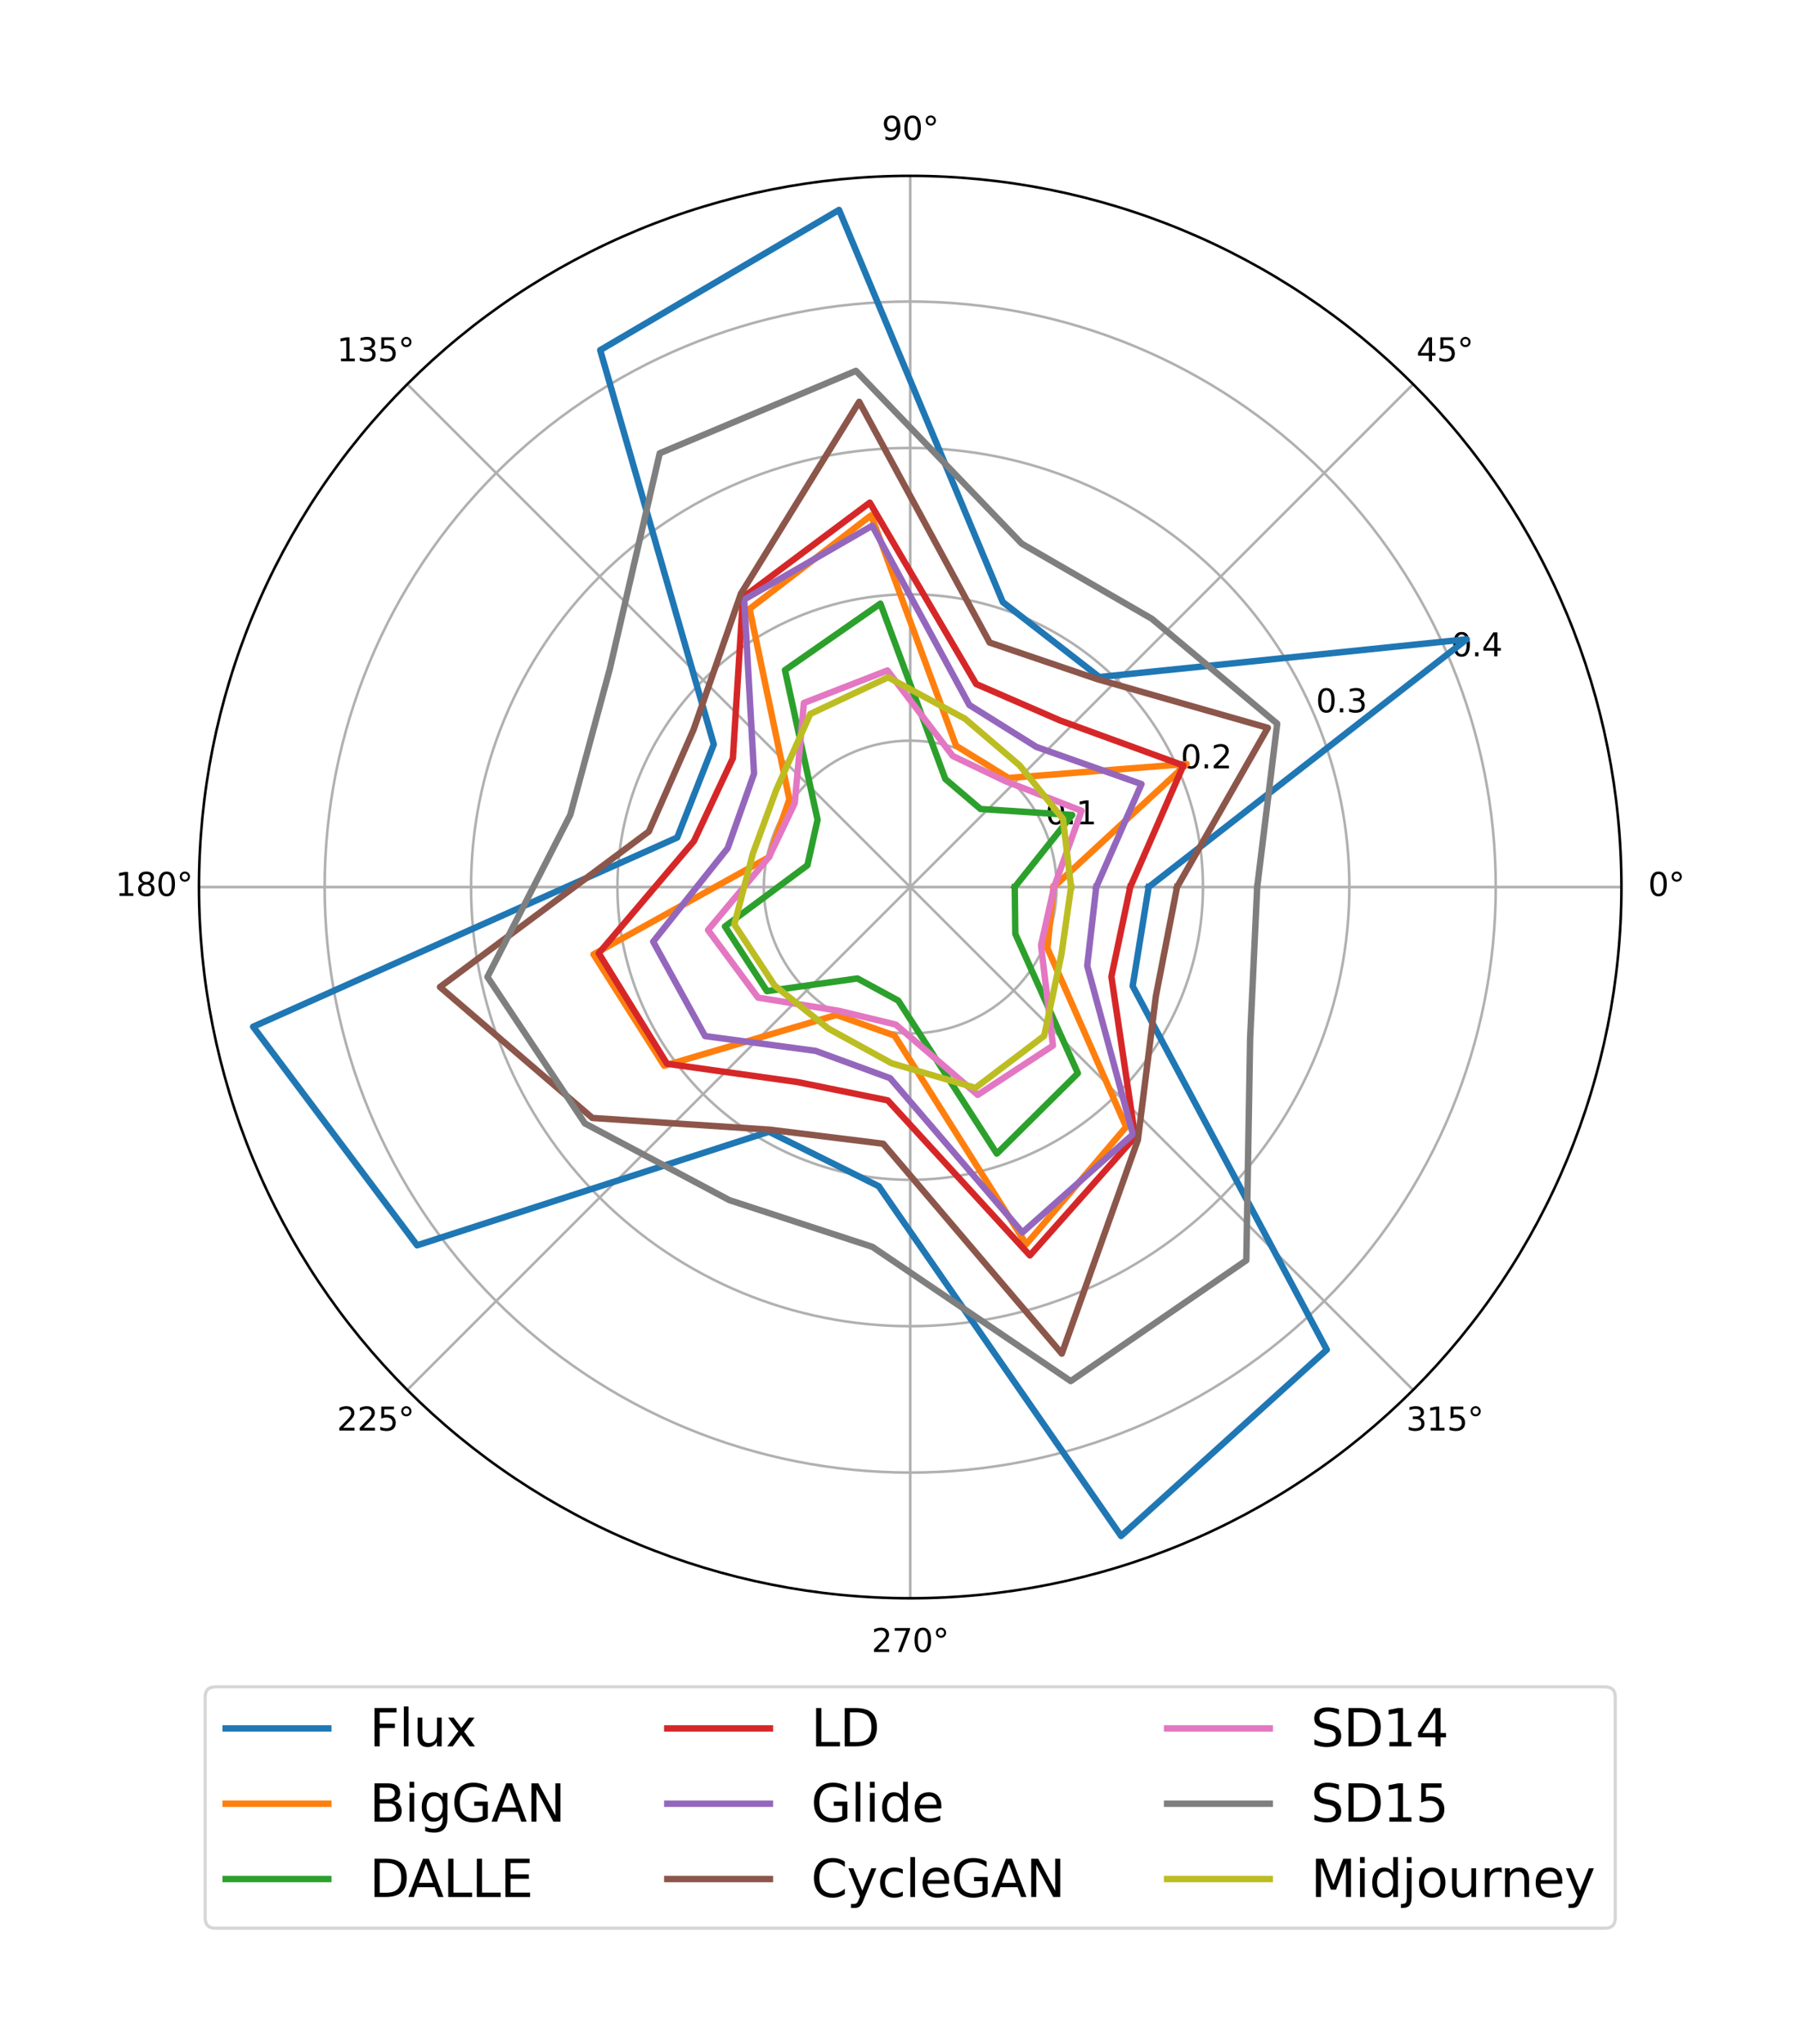 <?xml version="1.0" encoding="utf-8" standalone="no"?>
<!DOCTYPE svg PUBLIC "-//W3C//DTD SVG 1.1//EN"
  "http://www.w3.org/Graphics/SVG/1.1/DTD/svg11.dtd">
<svg xmlns:xlink="http://www.w3.org/1999/xlink" width="561.245pt" height="637.239pt" viewBox="0 0 561.245 637.239" xmlns="http://www.w3.org/2000/svg" version="1.1">
 <defs>
  <style type="text/css">*{stroke-linejoin: round; stroke-linecap: butt}</style>
 </defs>
 <g id="figure_1">
  <g id="patch_1">
   <path d="M 0 637.239 
L 561.245 637.239 
L 561.245 0 
L 0 0 
z
" style="fill: #ffffff"/>
  </g>
  <g id="axes_1">
   <g id="patch_2">
    <path d="M 505.564 276.599 
C 505.564 247.478 499.827 218.64 488.683 191.735 
C 477.539 164.831 461.204 140.383 440.612 119.791 
C 420.02 99.199 395.572 82.864 368.668 71.72 
C 341.763 60.575 312.925 54.839 283.804 54.839 
C 254.682 54.839 225.844 60.575 198.94 71.72 
C 172.035 82.864 147.588 99.199 126.996 119.791 
C 106.404 140.383 90.068 164.831 78.924 191.735 
C 67.78 218.64 62.044 247.478 62.044 276.599 
C 62.044 305.72 67.78 334.558 78.924 361.463 
C 90.068 388.367 106.404 412.815 126.996 433.407 
C 147.588 453.999 172.035 470.334 198.94 481.479 
C 225.844 492.623 254.682 498.359 283.804 498.359 
C 312.925 498.359 341.763 492.623 368.668 481.479 
C 395.572 470.334 420.02 453.999 440.612 433.407 
C 461.204 412.815 477.539 388.367 488.683 361.463 
C 499.827 334.558 505.564 305.72 505.564 276.599 
M 283.804 276.599 
C 283.804 276.599 283.804 276.599 283.804 276.599 
C 283.804 276.599 283.804 276.599 283.804 276.599 
C 283.804 276.599 283.804 276.599 283.804 276.599 
C 283.804 276.599 283.804 276.599 283.804 276.599 
C 283.804 276.599 283.804 276.599 283.804 276.599 
C 283.804 276.599 283.804 276.599 283.804 276.599 
C 283.804 276.599 283.804 276.599 283.804 276.599 
C 283.804 276.599 283.804 276.599 283.804 276.599 
C 283.804 276.599 283.804 276.599 283.804 276.599 
C 283.804 276.599 283.804 276.599 283.804 276.599 
C 283.804 276.599 283.804 276.599 283.804 276.599 
C 283.804 276.599 283.804 276.599 283.804 276.599 
C 283.804 276.599 283.804 276.599 283.804 276.599 
C 283.804 276.599 283.804 276.599 283.804 276.599 
C 283.804 276.599 283.804 276.599 283.804 276.599 
C 283.804 276.599 283.804 276.599 283.804 276.599 
z
" style="fill: #ffffff"/>
   </g>
   <g id="matplotlib.axis_1">
    <g id="xtick_1">
     <g id="line2d_1">
      <path d="M 283.804 276.599 
L 505.564 276.599 
" clip-path="url(#p20d822b605)" style="fill: none; stroke: #b0b0b0; stroke-width: 0.8; stroke-linecap: square"/>
     </g>
     <g id="text_1">
      <!-- 0° -->
      <g transform="translate(513.883 279.358) scale(0.1 -0.1)">
       <defs>
        <path id="DejaVuSans-30" d="M 2034 4250 
Q 1547 4250 1301 3770 
Q 1056 3291 1056 2328 
Q 1056 1369 1301 889 
Q 1547 409 2034 409 
Q 2525 409 2770 889 
Q 3016 1369 3016 2328 
Q 3016 3291 2770 3770 
Q 2525 4250 2034 4250 
z
M 2034 4750 
Q 2819 4750 3233 4129 
Q 3647 3509 3647 2328 
Q 3647 1150 3233 529 
Q 2819 -91 2034 -91 
Q 1250 -91 836 529 
Q 422 1150 422 2328 
Q 422 3509 836 4129 
Q 1250 4750 2034 4750 
z
" transform="scale(0.016)"/>
        <path id="DejaVuSans-b0" d="M 1600 4347 
Q 1350 4347 1178 4173 
Q 1006 4000 1006 3750 
Q 1006 3503 1178 3333 
Q 1350 3163 1600 3163 
Q 1850 3163 2022 3333 
Q 2194 3503 2194 3750 
Q 2194 3997 2020 4172 
Q 1847 4347 1600 4347 
z
M 1600 4750 
Q 1800 4750 1984 4673 
Q 2169 4597 2303 4453 
Q 2447 4313 2519 4134 
Q 2591 3956 2591 3750 
Q 2591 3338 2302 3052 
Q 2013 2766 1594 2766 
Q 1172 2766 890 3047 
Q 609 3328 609 3750 
Q 609 4169 896 4459 
Q 1184 4750 1600 4750 
z
" transform="scale(0.016)"/>
       </defs>
       <use xlink:href="#DejaVuSans-30"/>
       <use xlink:href="#DejaVuSans-b0" x="63.623"/>
      </g>
     </g>
    </g>
    <g id="xtick_2">
     <g id="line2d_2">
      <path d="M 283.804 276.599 
L 440.612 119.791 
" clip-path="url(#p20d822b605)" style="fill: none; stroke: #b0b0b0; stroke-width: 0.8; stroke-linecap: square"/>
     </g>
     <g id="text_2">
      <!-- 45° -->
      <g transform="translate(441.649 112.651) scale(0.1 -0.1)">
       <defs>
        <path id="DejaVuSans-34" d="M 2419 4116 
L 825 1625 
L 2419 1625 
L 2419 4116 
z
M 2253 4666 
L 3047 4666 
L 3047 1625 
L 3713 1625 
L 3713 1100 
L 3047 1100 
L 3047 0 
L 2419 0 
L 2419 1100 
L 313 1100 
L 313 1709 
L 2253 4666 
z
" transform="scale(0.016)"/>
        <path id="DejaVuSans-35" d="M 691 4666 
L 3169 4666 
L 3169 4134 
L 1269 4134 
L 1269 2991 
Q 1406 3038 1543 3061 
Q 1681 3084 1819 3084 
Q 2600 3084 3056 2656 
Q 3513 2228 3513 1497 
Q 3513 744 3044 326 
Q 2575 -91 1722 -91 
Q 1428 -91 1123 -41 
Q 819 9 494 109 
L 494 744 
Q 775 591 1075 516 
Q 1375 441 1709 441 
Q 2250 441 2565 725 
Q 2881 1009 2881 1497 
Q 2881 1984 2565 2268 
Q 2250 2553 1709 2553 
Q 1456 2553 1204 2497 
Q 953 2441 691 2322 
L 691 4666 
z
" transform="scale(0.016)"/>
       </defs>
       <use xlink:href="#DejaVuSans-34"/>
       <use xlink:href="#DejaVuSans-35" x="63.623"/>
       <use xlink:href="#DejaVuSans-b0" x="127.246"/>
      </g>
     </g>
    </g>
    <g id="xtick_3">
     <g id="line2d_3">
      <path d="M 283.804 276.599 
L 283.804 54.839 
" clip-path="url(#p20d822b605)" style="fill: none; stroke: #b0b0b0; stroke-width: 0.8; stroke-linecap: square"/>
     </g>
     <g id="text_3">
      <!-- 90° -->
      <g transform="translate(274.941 43.598) scale(0.1 -0.1)">
       <defs>
        <path id="DejaVuSans-39" d="M 703 97 
L 703 672 
Q 941 559 1184 500 
Q 1428 441 1663 441 
Q 2288 441 2617 861 
Q 2947 1281 2994 2138 
Q 2813 1869 2534 1725 
Q 2256 1581 1919 1581 
Q 1219 1581 811 2004 
Q 403 2428 403 3163 
Q 403 3881 828 4315 
Q 1253 4750 1959 4750 
Q 2769 4750 3195 4129 
Q 3622 3509 3622 2328 
Q 3622 1225 3098 567 
Q 2575 -91 1691 -91 
Q 1453 -91 1209 -44 
Q 966 3 703 97 
z
M 1959 2075 
Q 2384 2075 2632 2365 
Q 2881 2656 2881 3163 
Q 2881 3666 2632 3958 
Q 2384 4250 1959 4250 
Q 1534 4250 1286 3958 
Q 1038 3666 1038 3163 
Q 1038 2656 1286 2365 
Q 1534 2075 1959 2075 
z
" transform="scale(0.016)"/>
       </defs>
       <use xlink:href="#DejaVuSans-39"/>
       <use xlink:href="#DejaVuSans-30" x="63.623"/>
       <use xlink:href="#DejaVuSans-b0" x="127.246"/>
      </g>
     </g>
    </g>
    <g id="xtick_4">
     <g id="line2d_4">
      <path d="M 283.804 276.599 
L 126.996 119.791 
" clip-path="url(#p20d822b605)" style="fill: none; stroke: #b0b0b0; stroke-width: 0.8; stroke-linecap: square"/>
     </g>
     <g id="text_4">
      <!-- 135° -->
      <g transform="translate(105.053 112.651) scale(0.1 -0.1)">
       <defs>
        <path id="DejaVuSans-31" d="M 794 531 
L 1825 531 
L 1825 4091 
L 703 3866 
L 703 4441 
L 1819 4666 
L 2450 4666 
L 2450 531 
L 3481 531 
L 3481 0 
L 794 0 
L 794 531 
z
" transform="scale(0.016)"/>
        <path id="DejaVuSans-33" d="M 2597 2516 
Q 3050 2419 3304 2112 
Q 3559 1806 3559 1356 
Q 3559 666 3084 287 
Q 2609 -91 1734 -91 
Q 1441 -91 1130 -33 
Q 819 25 488 141 
L 488 750 
Q 750 597 1062 519 
Q 1375 441 1716 441 
Q 2309 441 2620 675 
Q 2931 909 2931 1356 
Q 2931 1769 2642 2001 
Q 2353 2234 1838 2234 
L 1294 2234 
L 1294 2753 
L 1863 2753 
Q 2328 2753 2575 2939 
Q 2822 3125 2822 3475 
Q 2822 3834 2567 4026 
Q 2313 4219 1838 4219 
Q 1578 4219 1281 4162 
Q 984 4106 628 3988 
L 628 4550 
Q 988 4650 1302 4700 
Q 1616 4750 1894 4750 
Q 2613 4750 3031 4423 
Q 3450 4097 3450 3541 
Q 3450 3153 3228 2886 
Q 3006 2619 2597 2516 
z
" transform="scale(0.016)"/>
       </defs>
       <use xlink:href="#DejaVuSans-31"/>
       <use xlink:href="#DejaVuSans-33" x="63.623"/>
       <use xlink:href="#DejaVuSans-35" x="127.246"/>
       <use xlink:href="#DejaVuSans-b0" x="190.869"/>
      </g>
     </g>
    </g>
    <g id="xtick_5">
     <g id="line2d_5">
      <path d="M 283.804 276.599 
L 62.044 276.599 
" clip-path="url(#p20d822b605)" style="fill: none; stroke: #b0b0b0; stroke-width: 0.8; stroke-linecap: square"/>
     </g>
     <g id="text_5">
      <!-- 180° -->
      <g transform="translate(36 279.358) scale(0.1 -0.1)">
       <defs>
        <path id="DejaVuSans-38" d="M 2034 2216 
Q 1584 2216 1326 1975 
Q 1069 1734 1069 1313 
Q 1069 891 1326 650 
Q 1584 409 2034 409 
Q 2484 409 2743 651 
Q 3003 894 3003 1313 
Q 3003 1734 2745 1975 
Q 2488 2216 2034 2216 
z
M 1403 2484 
Q 997 2584 770 2862 
Q 544 3141 544 3541 
Q 544 4100 942 4425 
Q 1341 4750 2034 4750 
Q 2731 4750 3128 4425 
Q 3525 4100 3525 3541 
Q 3525 3141 3298 2862 
Q 3072 2584 2669 2484 
Q 3125 2378 3379 2068 
Q 3634 1759 3634 1313 
Q 3634 634 3220 271 
Q 2806 -91 2034 -91 
Q 1263 -91 848 271 
Q 434 634 434 1313 
Q 434 1759 690 2068 
Q 947 2378 1403 2484 
z
M 1172 3481 
Q 1172 3119 1398 2916 
Q 1625 2713 2034 2713 
Q 2441 2713 2670 2916 
Q 2900 3119 2900 3481 
Q 2900 3844 2670 4047 
Q 2441 4250 2034 4250 
Q 1625 4250 1398 4047 
Q 1172 3844 1172 3481 
z
" transform="scale(0.016)"/>
       </defs>
       <use xlink:href="#DejaVuSans-31"/>
       <use xlink:href="#DejaVuSans-38" x="63.623"/>
       <use xlink:href="#DejaVuSans-30" x="127.246"/>
       <use xlink:href="#DejaVuSans-b0" x="190.869"/>
      </g>
     </g>
    </g>
    <g id="xtick_6">
     <g id="line2d_6">
      <path d="M 283.804 276.599 
L 126.996 433.407 
" clip-path="url(#p20d822b605)" style="fill: none; stroke: #b0b0b0; stroke-width: 0.8; stroke-linecap: square"/>
     </g>
     <g id="text_6">
      <!-- 225° -->
      <g transform="translate(105.053 446.066) scale(0.1 -0.1)">
       <defs>
        <path id="DejaVuSans-32" d="M 1228 531 
L 3431 531 
L 3431 0 
L 469 0 
L 469 531 
Q 828 903 1448 1529 
Q 2069 2156 2228 2338 
Q 2531 2678 2651 2914 
Q 2772 3150 2772 3378 
Q 2772 3750 2511 3984 
Q 2250 4219 1831 4219 
Q 1534 4219 1204 4116 
Q 875 4013 500 3803 
L 500 4441 
Q 881 4594 1212 4672 
Q 1544 4750 1819 4750 
Q 2544 4750 2975 4387 
Q 3406 4025 3406 3419 
Q 3406 3131 3298 2873 
Q 3191 2616 2906 2266 
Q 2828 2175 2409 1742 
Q 1991 1309 1228 531 
z
" transform="scale(0.016)"/>
       </defs>
       <use xlink:href="#DejaVuSans-32"/>
       <use xlink:href="#DejaVuSans-32" x="63.623"/>
       <use xlink:href="#DejaVuSans-35" x="127.246"/>
       <use xlink:href="#DejaVuSans-b0" x="190.869"/>
      </g>
     </g>
    </g>
    <g id="xtick_7">
     <g id="line2d_7">
      <path d="M 283.804 276.599 
L 283.804 498.359 
" clip-path="url(#p20d822b605)" style="fill: none; stroke: #b0b0b0; stroke-width: 0.8; stroke-linecap: square"/>
     </g>
     <g id="text_7">
      <!-- 270° -->
      <g transform="translate(271.76 515.118) scale(0.1 -0.1)">
       <defs>
        <path id="DejaVuSans-37" d="M 525 4666 
L 3525 4666 
L 3525 4397 
L 1831 0 
L 1172 0 
L 2766 4134 
L 525 4134 
L 525 4666 
z
" transform="scale(0.016)"/>
       </defs>
       <use xlink:href="#DejaVuSans-32"/>
       <use xlink:href="#DejaVuSans-37" x="63.623"/>
       <use xlink:href="#DejaVuSans-30" x="127.246"/>
       <use xlink:href="#DejaVuSans-b0" x="190.869"/>
      </g>
     </g>
    </g>
    <g id="xtick_8">
     <g id="line2d_8">
      <path d="M 283.804 276.599 
L 440.612 433.407 
" clip-path="url(#p20d822b605)" style="fill: none; stroke: #b0b0b0; stroke-width: 0.8; stroke-linecap: square"/>
     </g>
     <g id="text_8">
      <!-- 315° -->
      <g transform="translate(438.467 446.066) scale(0.1 -0.1)">
       <use xlink:href="#DejaVuSans-33"/>
       <use xlink:href="#DejaVuSans-31" x="63.623"/>
       <use xlink:href="#DejaVuSans-35" x="127.246"/>
       <use xlink:href="#DejaVuSans-b0" x="190.869"/>
      </g>
     </g>
    </g>
   </g>
   <g id="matplotlib.axis_2">
    <g id="ytick_1">
     <g id="line2d_9">
      <path d="M 329.447 276.599 
C 329.447 270.605 328.266 264.67 325.973 259.132 
C 323.679 253.595 320.317 248.563 316.078 244.324 
C 311.84 240.086 306.808 236.724 301.271 234.43 
C 295.733 232.137 289.798 230.956 283.804 230.956 
C 277.81 230.956 271.874 232.137 266.337 234.43 
C 260.799 236.724 255.767 240.086 251.529 244.324 
C 247.291 248.563 243.929 253.595 241.635 259.132 
C 239.341 264.67 238.161 270.605 238.161 276.599 
C 238.161 282.593 239.341 288.528 241.635 294.066 
C 243.929 299.603 247.291 304.635 251.529 308.874 
C 255.767 313.112 260.799 316.474 266.337 318.768 
C 271.874 321.062 277.81 322.242 283.804 322.242 
C 289.798 322.242 295.733 321.062 301.271 318.768 
C 306.808 316.474 311.84 313.112 316.078 308.874 
C 320.317 304.635 323.679 299.603 325.973 294.066 
C 328.266 288.528 329.447 282.593 329.447 276.599 
" clip-path="url(#p20d822b605)" style="fill: none; stroke: #b0b0b0; stroke-width: 0.8; stroke-linecap: square"/>
     </g>
     <g id="text_9">
      <!-- 0.1 -->
      <g transform="translate(325.973 257.052) scale(0.1 -0.1)">
       <defs>
        <path id="DejaVuSans-2e" d="M 684 794 
L 1344 794 
L 1344 0 
L 684 0 
L 684 794 
z
" transform="scale(0.016)"/>
       </defs>
       <use xlink:href="#DejaVuSans-30"/>
       <use xlink:href="#DejaVuSans-2e" x="63.623"/>
       <use xlink:href="#DejaVuSans-31" x="95.41"/>
      </g>
     </g>
    </g>
    <g id="ytick_2">
     <g id="line2d_10">
      <path d="M 375.09 276.599 
C 375.09 264.611 372.729 252.74 368.141 241.665 
C 363.554 230.59 356.829 220.526 348.353 212.05 
C 339.876 203.573 329.813 196.849 318.738 192.261 
C 307.662 187.674 295.791 185.313 283.804 185.313 
C 271.816 185.313 259.945 187.674 248.87 192.261 
C 237.795 196.849 227.731 203.573 219.255 212.05 
C 210.778 220.526 204.054 230.59 199.466 241.665 
C 194.879 252.74 192.517 264.611 192.517 276.599 
C 192.517 288.587 194.879 300.458 199.466 311.533 
C 204.054 322.608 210.778 332.672 219.255 341.148 
C 227.731 349.625 237.795 356.349 248.87 360.937 
C 259.945 365.524 271.816 367.885 283.804 367.885 
C 295.791 367.885 307.662 365.524 318.738 360.937 
C 329.813 356.349 339.876 349.625 348.353 341.148 
C 356.829 332.672 363.554 322.608 368.141 311.533 
C 372.729 300.458 375.09 288.587 375.09 276.599 
" clip-path="url(#p20d822b605)" style="fill: none; stroke: #b0b0b0; stroke-width: 0.8; stroke-linecap: square"/>
     </g>
     <g id="text_10">
      <!-- 0.2 -->
      <g transform="translate(368.141 239.586) scale(0.1 -0.1)">
       <use xlink:href="#DejaVuSans-30"/>
       <use xlink:href="#DejaVuSans-2e" x="63.623"/>
       <use xlink:href="#DejaVuSans-32" x="95.41"/>
      </g>
     </g>
    </g>
    <g id="ytick_3">
     <g id="line2d_11">
      <path d="M 420.733 276.599 
C 420.733 258.618 417.191 240.811 410.31 224.198 
C 403.429 207.586 393.342 192.49 380.628 179.775 
C 367.913 167.061 352.817 156.974 336.204 150.093 
C 319.592 143.212 301.785 139.67 283.804 139.67 
C 265.822 139.67 248.016 143.212 231.403 150.093 
C 214.79 156.974 199.695 167.061 186.98 179.775 
C 174.265 192.49 164.179 207.586 157.297 224.198 
C 150.416 240.811 146.874 258.618 146.874 276.599 
C 146.874 294.58 150.416 312.387 157.297 329 
C 164.179 345.612 174.265 360.708 186.98 373.423 
C 199.695 386.138 214.79 396.224 231.403 403.105 
C 248.016 409.987 265.822 413.529 283.804 413.529 
C 301.785 413.529 319.592 409.987 336.204 403.105 
C 352.817 396.224 367.913 386.138 380.628 373.423 
C 393.342 360.708 403.429 345.612 410.31 329 
C 417.191 312.387 420.733 294.58 420.733 276.599 
" clip-path="url(#p20d822b605)" style="fill: none; stroke: #b0b0b0; stroke-width: 0.8; stroke-linecap: square"/>
     </g>
     <g id="text_11">
      <!-- 0.3 -->
      <g transform="translate(410.31 222.119) scale(0.1 -0.1)">
       <use xlink:href="#DejaVuSans-30"/>
       <use xlink:href="#DejaVuSans-2e" x="63.623"/>
       <use xlink:href="#DejaVuSans-33" x="95.41"/>
      </g>
     </g>
    </g>
    <g id="ytick_4">
     <g id="line2d_12">
      <path d="M 466.376 276.599 
C 466.376 252.624 461.654 228.882 452.479 206.732 
C 443.304 184.581 429.855 164.454 412.902 147.501 
C 395.949 130.548 375.821 117.099 353.671 107.924 
C 331.521 98.749 307.779 94.026 283.804 94.026 
C 259.829 94.026 236.086 98.749 213.936 107.924 
C 191.786 117.099 171.658 130.548 154.705 147.501 
C 137.752 164.454 124.304 184.581 115.129 206.732 
C 105.954 228.882 101.231 252.624 101.231 276.599 
C 101.231 300.574 105.954 324.316 115.129 346.467 
C 124.304 368.617 137.752 388.744 154.705 405.697 
C 171.658 422.65 191.786 436.099 213.936 445.274 
C 236.086 454.449 259.829 459.172 283.804 459.172 
C 307.779 459.172 331.521 454.449 353.671 445.274 
C 375.821 436.099 395.949 422.65 412.902 405.697 
C 429.855 388.744 443.304 368.617 452.479 346.467 
C 461.654 324.316 466.376 300.574 466.376 276.599 
" clip-path="url(#p20d822b605)" style="fill: none; stroke: #b0b0b0; stroke-width: 0.8; stroke-linecap: square"/>
     </g>
     <g id="text_12">
      <!-- 0.4 -->
      <g transform="translate(452.479 204.652) scale(0.1 -0.1)">
       <use xlink:href="#DejaVuSans-30"/>
       <use xlink:href="#DejaVuSans-2e" x="63.623"/>
       <use xlink:href="#DejaVuSans-34" x="95.41"/>
      </g>
     </g>
    </g>
   </g>
   <g id="line2d_13">
    <path d="M 358.157 276.599 
L 457.337 199.337 
L 342.768 211.112 
L 312.675 187.743 
L 261.612 65.456 
L 187.143 109.178 
L 222.566 232.107 
L 211.155 261.157 
L 78.929 320.146 
L 130.053 388.306 
L 239.756 352.891 
L 273.999 369.889 
L 349.548 478.939 
L 413.7 420.863 
L 353.167 307.481 
L 358.157 276.599 
" clip-path="url(#p20d822b605)" style="fill: none; stroke: #1f77b4; stroke-width: 2; stroke-linecap: square"/>
   </g>
   <g id="line2d_14">
    <path d="M 328.52 276.599 
L 369.985 238.229 
L 314.43 242.585 
L 298.116 232.549 
L 271.62 160.678 
L 233.724 189.858 
L 246.127 249.225 
L 239.812 267.248 
L 185.057 297.588 
L 207.106 332.323 
L 260.786 316.467 
L 278.935 322.922 
L 319.987 387.96 
L 351.132 351.375 
L 326.585 295.647 
L 328.52 276.599 
" clip-path="url(#p20d822b605)" style="fill: none; stroke: #ff7f0e; stroke-width: 2; stroke-linecap: square"/>
   </g>
   <g id="line2d_15">
    <path d="M 316.403 276.599 
L 334.31 254.112 
L 305.719 252.26 
L 294.752 242.903 
L 274.515 188.226 
L 244.75 208.957 
L 254.919 255.613 
L 251.764 269.789 
L 226.047 288.876 
L 239.133 309.054 
L 267.35 305.098 
L 280.082 312.006 
L 310.811 359.717 
L 336.084 334.662 
L 316.576 291.19 
L 316.403 276.599 
" clip-path="url(#p20d822b605)" style="fill: none; stroke: #2ca02c; stroke-width: 2; stroke-linecap: square"/>
   </g>
   <g id="line2d_16">
    <path d="M 352.415 276.599 
L 368.984 238.675 
L 330.566 224.664 
L 304.373 213.294 
L 271.205 156.733 
L 231.658 186.281 
L 228.514 236.429 
L 216.377 262.267 
L 186.699 297.239 
L 207.969 331.697 
L 248.697 337.406 
L 276.813 343.115 
L 321.122 391.452 
L 353.941 354.494 
L 346.538 304.53 
L 352.415 276.599 
" clip-path="url(#p20d822b605)" style="fill: none; stroke: #d62728; stroke-width: 2; stroke-linecap: square"/>
   </g>
   <g id="line2d_17">
    <path d="M 341.812 276.599 
L 355.919 244.491 
L 323.145 232.907 
L 302.248 219.834 
L 271.96 163.915 
L 232.04 186.941 
L 235.118 241.227 
L 226.875 264.498 
L 203.663 293.634 
L 219.844 323.069 
L 254.312 327.68 
L 277.54 336.192 
L 318.797 384.296 
L 353.237 353.712 
L 338.996 301.172 
L 341.812 276.599 
" clip-path="url(#p20d822b605)" style="fill: none; stroke: #9467bd; stroke-width: 2; stroke-linecap: square"/>
   </g>
   <g id="line2d_18">
    <path d="M 367.008 276.599 
L 395.312 226.952 
L 342.17 211.777 
L 308.576 200.357 
L 267.901 125.296 
L 231.006 185.15 
L 216.255 227.522 
L 202.304 259.276 
L 137.189 307.763 
L 184.706 348.598 
L 240.119 352.264 
L 275.391 356.64 
L 331.074 422.081 
L 354.795 355.443 
L 360.388 310.696 
L 367.008 276.599 
" clip-path="url(#p20d822b605)" style="fill: none; stroke: #8c564b; stroke-width: 2; stroke-linecap: square"/>
   </g>
   <g id="line2d_19">
    <path d="M 328.664 276.599 
L 337.23 252.812 
L 313.525 243.591 
L 297.081 235.735 
L 276.705 209.059 
L 250.659 219.191 
L 247.803 250.443 
L 239.771 267.24 
L 220.76 289.999 
L 236.354 311.073 
L 261.526 315.185 
L 279.298 319.47 
L 304.859 341.401 
L 328.318 326.037 
L 324.593 294.759 
L 328.664 276.599 
" clip-path="url(#p20d822b605)" style="fill: none; stroke: #e377c2; stroke-width: 2; stroke-linecap: square"/>
   </g>
   <g id="line2d_20">
    <path d="M 391.997 276.599 
L 398.234 225.651 
L 359.135 192.935 
L 318.593 169.528 
L 266.886 115.637 
L 205.708 141.333 
L 190.147 208.554 
L 177.823 254.072 
L 151.987 304.618 
L 182.364 350.299 
L 227.436 374.23 
L 272.012 388.79 
L 333.858 430.649 
L 388.604 392.991 
L 389.789 323.787 
L 391.997 276.599 
" clip-path="url(#p20d822b605)" style="fill: none; stroke: #7f7f7f; stroke-width: 2; stroke-linecap: square"/>
   </g>
   <g id="line2d_21">
    <path d="M 333.967 276.599 
L 331.451 255.385 
L 317.945 238.681 
L 300.863 224.095 
L 276.93 211.202 
L 252.641 222.623 
L 242.059 246.269 
L 234.739 266.17 
L 228.976 288.253 
L 241.531 307.312 
L 258.319 320.739 
L 278.028 331.549 
L 304.15 339.217 
L 325.578 322.994 
L 330.959 297.594 
L 333.967 276.599 
" clip-path="url(#p20d822b605)" style="fill: none; stroke: #bcbd22; stroke-width: 2; stroke-linecap: square"/>
   </g>
   <g id="patch_3">
    <path d="M 505.564 276.599 
C 505.564 247.478 499.827 218.64 488.683 191.735 
C 477.539 164.831 461.204 140.383 440.612 119.791 
C 420.02 99.199 395.572 82.864 368.668 71.72 
C 341.763 60.575 312.925 54.839 283.804 54.839 
C 254.682 54.839 225.844 60.575 198.94 71.72 
C 172.035 82.864 147.588 99.199 126.996 119.791 
C 106.404 140.383 90.068 164.831 78.924 191.735 
C 67.78 218.64 62.044 247.478 62.044 276.599 
C 62.044 305.72 67.78 334.558 78.924 361.463 
C 90.068 388.367 106.404 412.815 126.996 433.407 
C 147.588 453.999 172.035 470.334 198.94 481.479 
C 225.844 492.623 254.682 498.359 283.804 498.359 
C 312.925 498.359 341.763 492.623 368.668 481.479 
C 395.572 470.334 420.02 453.999 440.612 433.407 
C 461.204 412.815 477.539 388.367 488.683 361.463 
C 499.827 334.558 505.564 305.72 505.564 276.599 
" style="fill: none; stroke: #000000; stroke-width: 0.8; stroke-linejoin: miter; stroke-linecap: square"/>
   </g>
   <g id="legend_1">
    <g id="patch_4">
     <path d="M 67.169 601.239 
L 500.439 601.239 
Q 503.639 601.239 503.639 598.039 
L 503.639 529.184 
Q 503.639 525.984 500.439 525.984 
L 67.169 525.984 
Q 63.969 525.984 63.969 529.184 
L 63.969 598.039 
Q 63.969 601.239 67.169 601.239 
z
" style="fill: #ffffff; opacity: 0.8; stroke: #cccccc; stroke-linejoin: miter"/>
    </g>
    <g id="line2d_22">
     <path d="M 70.369 538.942 
L 86.369 538.942 
L 102.369 538.942 
" style="fill: none; stroke: #1f77b4; stroke-width: 2; stroke-linecap: square"/>
    </g>
    <g id="text_13">
     <!-- Flux -->
     <g transform="translate(115.169 544.542) scale(0.16 -0.16)">
      <defs>
       <path id="DejaVuSans-46" d="M 628 4666 
L 3309 4666 
L 3309 4134 
L 1259 4134 
L 1259 2759 
L 3109 2759 
L 3109 2228 
L 1259 2228 
L 1259 0 
L 628 0 
L 628 4666 
z
" transform="scale(0.016)"/>
       <path id="DejaVuSans-6c" d="M 603 4863 
L 1178 4863 
L 1178 0 
L 603 0 
L 603 4863 
z
" transform="scale(0.016)"/>
       <path id="DejaVuSans-75" d="M 544 1381 
L 544 3500 
L 1119 3500 
L 1119 1403 
Q 1119 906 1312 657 
Q 1506 409 1894 409 
Q 2359 409 2629 706 
Q 2900 1003 2900 1516 
L 2900 3500 
L 3475 3500 
L 3475 0 
L 2900 0 
L 2900 538 
Q 2691 219 2414 64 
Q 2138 -91 1772 -91 
Q 1169 -91 856 284 
Q 544 659 544 1381 
z
M 1991 3584 
L 1991 3584 
z
" transform="scale(0.016)"/>
       <path id="DejaVuSans-78" d="M 3513 3500 
L 2247 1797 
L 3578 0 
L 2900 0 
L 1881 1375 
L 863 0 
L 184 0 
L 1544 1831 
L 300 3500 
L 978 3500 
L 1906 2253 
L 2834 3500 
L 3513 3500 
z
" transform="scale(0.016)"/>
      </defs>
      <use xlink:href="#DejaVuSans-46"/>
      <use xlink:href="#DejaVuSans-6c" x="57.52"/>
      <use xlink:href="#DejaVuSans-75" x="85.303"/>
      <use xlink:href="#DejaVuSans-78" x="148.682"/>
     </g>
    </g>
    <g id="line2d_23">
     <path d="M 70.369 562.427 
L 86.369 562.427 
L 102.369 562.427 
" style="fill: none; stroke: #ff7f0e; stroke-width: 2; stroke-linecap: square"/>
    </g>
    <g id="text_14">
     <!-- BigGAN -->
     <g transform="translate(115.169 568.027) scale(0.16 -0.16)">
      <defs>
       <path id="DejaVuSans-42" d="M 1259 2228 
L 1259 519 
L 2272 519 
Q 2781 519 3026 730 
Q 3272 941 3272 1375 
Q 3272 1813 3026 2020 
Q 2781 2228 2272 2228 
L 1259 2228 
z
M 1259 4147 
L 1259 2741 
L 2194 2741 
Q 2656 2741 2882 2914 
Q 3109 3088 3109 3444 
Q 3109 3797 2882 3972 
Q 2656 4147 2194 4147 
L 1259 4147 
z
M 628 4666 
L 2241 4666 
Q 2963 4666 3353 4366 
Q 3744 4066 3744 3513 
Q 3744 3084 3544 2831 
Q 3344 2578 2956 2516 
Q 3422 2416 3680 2098 
Q 3938 1781 3938 1306 
Q 3938 681 3513 340 
Q 3088 0 2303 0 
L 628 0 
L 628 4666 
z
" transform="scale(0.016)"/>
       <path id="DejaVuSans-69" d="M 603 3500 
L 1178 3500 
L 1178 0 
L 603 0 
L 603 3500 
z
M 603 4863 
L 1178 4863 
L 1178 4134 
L 603 4134 
L 603 4863 
z
" transform="scale(0.016)"/>
       <path id="DejaVuSans-67" d="M 2906 1791 
Q 2906 2416 2648 2759 
Q 2391 3103 1925 3103 
Q 1463 3103 1205 2759 
Q 947 2416 947 1791 
Q 947 1169 1205 825 
Q 1463 481 1925 481 
Q 2391 481 2648 825 
Q 2906 1169 2906 1791 
z
M 3481 434 
Q 3481 -459 3084 -895 
Q 2688 -1331 1869 -1331 
Q 1566 -1331 1297 -1286 
Q 1028 -1241 775 -1147 
L 775 -588 
Q 1028 -725 1275 -790 
Q 1522 -856 1778 -856 
Q 2344 -856 2625 -561 
Q 2906 -266 2906 331 
L 2906 616 
Q 2728 306 2450 153 
Q 2172 0 1784 0 
Q 1141 0 747 490 
Q 353 981 353 1791 
Q 353 2603 747 3093 
Q 1141 3584 1784 3584 
Q 2172 3584 2450 3431 
Q 2728 3278 2906 2969 
L 2906 3500 
L 3481 3500 
L 3481 434 
z
" transform="scale(0.016)"/>
       <path id="DejaVuSans-47" d="M 3809 666 
L 3809 1919 
L 2778 1919 
L 2778 2438 
L 4434 2438 
L 4434 434 
Q 4069 175 3628 42 
Q 3188 -91 2688 -91 
Q 1594 -91 976 548 
Q 359 1188 359 2328 
Q 359 3472 976 4111 
Q 1594 4750 2688 4750 
Q 3144 4750 3555 4637 
Q 3966 4525 4313 4306 
L 4313 3634 
Q 3963 3931 3569 4081 
Q 3175 4231 2741 4231 
Q 1884 4231 1454 3753 
Q 1025 3275 1025 2328 
Q 1025 1384 1454 906 
Q 1884 428 2741 428 
Q 3075 428 3337 486 
Q 3600 544 3809 666 
z
" transform="scale(0.016)"/>
       <path id="DejaVuSans-41" d="M 2188 4044 
L 1331 1722 
L 3047 1722 
L 2188 4044 
z
M 1831 4666 
L 2547 4666 
L 4325 0 
L 3669 0 
L 3244 1197 
L 1141 1197 
L 716 0 
L 50 0 
L 1831 4666 
z
" transform="scale(0.016)"/>
       <path id="DejaVuSans-4e" d="M 628 4666 
L 1478 4666 
L 3547 763 
L 3547 4666 
L 4159 4666 
L 4159 0 
L 3309 0 
L 1241 3903 
L 1241 0 
L 628 0 
L 628 4666 
z
" transform="scale(0.016)"/>
      </defs>
      <use xlink:href="#DejaVuSans-42"/>
      <use xlink:href="#DejaVuSans-69" x="68.604"/>
      <use xlink:href="#DejaVuSans-67" x="96.387"/>
      <use xlink:href="#DejaVuSans-47" x="159.863"/>
      <use xlink:href="#DejaVuSans-41" x="237.354"/>
      <use xlink:href="#DejaVuSans-4e" x="305.762"/>
     </g>
    </g>
    <g id="line2d_24">
     <path d="M 70.369 585.912 
L 86.369 585.912 
L 102.369 585.912 
" style="fill: none; stroke: #2ca02c; stroke-width: 2; stroke-linecap: square"/>
    </g>
    <g id="text_15">
     <!-- DALLE -->
     <g transform="translate(115.169 591.512) scale(0.16 -0.16)">
      <defs>
       <path id="DejaVuSans-44" d="M 1259 4147 
L 1259 519 
L 2022 519 
Q 2988 519 3436 956 
Q 3884 1394 3884 2338 
Q 3884 3275 3436 3711 
Q 2988 4147 2022 4147 
L 1259 4147 
z
M 628 4666 
L 1925 4666 
Q 3281 4666 3915 4102 
Q 4550 3538 4550 2338 
Q 4550 1131 3912 565 
Q 3275 0 1925 0 
L 628 0 
L 628 4666 
z
" transform="scale(0.016)"/>
       <path id="DejaVuSans-4c" d="M 628 4666 
L 1259 4666 
L 1259 531 
L 3531 531 
L 3531 0 
L 628 0 
L 628 4666 
z
" transform="scale(0.016)"/>
       <path id="DejaVuSans-45" d="M 628 4666 
L 3578 4666 
L 3578 4134 
L 1259 4134 
L 1259 2753 
L 3481 2753 
L 3481 2222 
L 1259 2222 
L 1259 531 
L 3634 531 
L 3634 0 
L 628 0 
L 628 4666 
z
" transform="scale(0.016)"/>
      </defs>
      <use xlink:href="#DejaVuSans-44"/>
      <use xlink:href="#DejaVuSans-41" x="75.252"/>
      <use xlink:href="#DejaVuSans-4c" x="143.66"/>
      <use xlink:href="#DejaVuSans-4c" x="199.373"/>
      <use xlink:href="#DejaVuSans-45" x="255.086"/>
     </g>
    </g>
    <g id="line2d_25">
     <path d="M 208.061 538.942 
L 224.061 538.942 
L 240.061 538.942 
" style="fill: none; stroke: #d62728; stroke-width: 2; stroke-linecap: square"/>
    </g>
    <g id="text_16">
     <!-- LD -->
     <g transform="translate(252.861 544.542) scale(0.16 -0.16)">
      <use xlink:href="#DejaVuSans-4c"/>
      <use xlink:href="#DejaVuSans-44" x="55.713"/>
     </g>
    </g>
    <g id="line2d_26">
     <path d="M 208.061 562.427 
L 224.061 562.427 
L 240.061 562.427 
" style="fill: none; stroke: #9467bd; stroke-width: 2; stroke-linecap: square"/>
    </g>
    <g id="text_17">
     <!-- Glide -->
     <g transform="translate(252.861 568.027) scale(0.16 -0.16)">
      <defs>
       <path id="DejaVuSans-64" d="M 2906 2969 
L 2906 4863 
L 3481 4863 
L 3481 0 
L 2906 0 
L 2906 525 
Q 2725 213 2448 61 
Q 2172 -91 1784 -91 
Q 1150 -91 751 415 
Q 353 922 353 1747 
Q 353 2572 751 3078 
Q 1150 3584 1784 3584 
Q 2172 3584 2448 3432 
Q 2725 3281 2906 2969 
z
M 947 1747 
Q 947 1113 1208 752 
Q 1469 391 1925 391 
Q 2381 391 2643 752 
Q 2906 1113 2906 1747 
Q 2906 2381 2643 2742 
Q 2381 3103 1925 3103 
Q 1469 3103 1208 2742 
Q 947 2381 947 1747 
z
" transform="scale(0.016)"/>
       <path id="DejaVuSans-65" d="M 3597 1894 
L 3597 1613 
L 953 1613 
Q 991 1019 1311 708 
Q 1631 397 2203 397 
Q 2534 397 2845 478 
Q 3156 559 3463 722 
L 3463 178 
Q 3153 47 2828 -22 
Q 2503 -91 2169 -91 
Q 1331 -91 842 396 
Q 353 884 353 1716 
Q 353 2575 817 3079 
Q 1281 3584 2069 3584 
Q 2775 3584 3186 3129 
Q 3597 2675 3597 1894 
z
M 3022 2063 
Q 3016 2534 2758 2815 
Q 2500 3097 2075 3097 
Q 1594 3097 1305 2825 
Q 1016 2553 972 2059 
L 3022 2063 
z
" transform="scale(0.016)"/>
      </defs>
      <use xlink:href="#DejaVuSans-47"/>
      <use xlink:href="#DejaVuSans-6c" x="77.49"/>
      <use xlink:href="#DejaVuSans-69" x="105.273"/>
      <use xlink:href="#DejaVuSans-64" x="133.057"/>
      <use xlink:href="#DejaVuSans-65" x="196.533"/>
     </g>
    </g>
    <g id="line2d_27">
     <path d="M 208.061 585.912 
L 224.061 585.912 
L 240.061 585.912 
" style="fill: none; stroke: #8c564b; stroke-width: 2; stroke-linecap: square"/>
    </g>
    <g id="text_18">
     <!-- CycleGAN -->
     <g transform="translate(252.861 591.512) scale(0.16 -0.16)">
      <defs>
       <path id="DejaVuSans-43" d="M 4122 4306 
L 4122 3641 
Q 3803 3938 3442 4084 
Q 3081 4231 2675 4231 
Q 1875 4231 1450 3742 
Q 1025 3253 1025 2328 
Q 1025 1406 1450 917 
Q 1875 428 2675 428 
Q 3081 428 3442 575 
Q 3803 722 4122 1019 
L 4122 359 
Q 3791 134 3420 21 
Q 3050 -91 2638 -91 
Q 1578 -91 968 557 
Q 359 1206 359 2328 
Q 359 3453 968 4101 
Q 1578 4750 2638 4750 
Q 3056 4750 3426 4639 
Q 3797 4528 4122 4306 
z
" transform="scale(0.016)"/>
       <path id="DejaVuSans-79" d="M 2059 -325 
Q 1816 -950 1584 -1140 
Q 1353 -1331 966 -1331 
L 506 -1331 
L 506 -850 
L 844 -850 
Q 1081 -850 1212 -737 
Q 1344 -625 1503 -206 
L 1606 56 
L 191 3500 
L 800 3500 
L 1894 763 
L 2988 3500 
L 3597 3500 
L 2059 -325 
z
" transform="scale(0.016)"/>
       <path id="DejaVuSans-63" d="M 3122 3366 
L 3122 2828 
Q 2878 2963 2633 3030 
Q 2388 3097 2138 3097 
Q 1578 3097 1268 2742 
Q 959 2388 959 1747 
Q 959 1106 1268 751 
Q 1578 397 2138 397 
Q 2388 397 2633 464 
Q 2878 531 3122 666 
L 3122 134 
Q 2881 22 2623 -34 
Q 2366 -91 2075 -91 
Q 1284 -91 818 406 
Q 353 903 353 1747 
Q 353 2603 823 3093 
Q 1294 3584 2113 3584 
Q 2378 3584 2631 3529 
Q 2884 3475 3122 3366 
z
" transform="scale(0.016)"/>
      </defs>
      <use xlink:href="#DejaVuSans-43"/>
      <use xlink:href="#DejaVuSans-79" x="69.824"/>
      <use xlink:href="#DejaVuSans-63" x="129.004"/>
      <use xlink:href="#DejaVuSans-6c" x="183.984"/>
      <use xlink:href="#DejaVuSans-65" x="211.768"/>
      <use xlink:href="#DejaVuSans-47" x="273.291"/>
      <use xlink:href="#DejaVuSans-41" x="350.781"/>
      <use xlink:href="#DejaVuSans-4e" x="419.189"/>
     </g>
    </g>
    <g id="line2d_28">
     <path d="M 363.904 538.942 
L 379.904 538.942 
L 395.904 538.942 
" style="fill: none; stroke: #e377c2; stroke-width: 2; stroke-linecap: square"/>
    </g>
    <g id="text_19">
     <!-- SD14 -->
     <g transform="translate(408.704 544.542) scale(0.16 -0.16)">
      <defs>
       <path id="DejaVuSans-53" d="M 3425 4513 
L 3425 3897 
Q 3066 4069 2747 4153 
Q 2428 4238 2131 4238 
Q 1616 4238 1336 4038 
Q 1056 3838 1056 3469 
Q 1056 3159 1242 3001 
Q 1428 2844 1947 2747 
L 2328 2669 
Q 3034 2534 3370 2195 
Q 3706 1856 3706 1288 
Q 3706 609 3251 259 
Q 2797 -91 1919 -91 
Q 1588 -91 1214 -16 
Q 841 59 441 206 
L 441 856 
Q 825 641 1194 531 
Q 1563 422 1919 422 
Q 2459 422 2753 634 
Q 3047 847 3047 1241 
Q 3047 1584 2836 1778 
Q 2625 1972 2144 2069 
L 1759 2144 
Q 1053 2284 737 2584 
Q 422 2884 422 3419 
Q 422 4038 858 4394 
Q 1294 4750 2059 4750 
Q 2388 4750 2728 4690 
Q 3069 4631 3425 4513 
z
" transform="scale(0.016)"/>
      </defs>
      <use xlink:href="#DejaVuSans-53"/>
      <use xlink:href="#DejaVuSans-44" x="63.477"/>
      <use xlink:href="#DejaVuSans-31" x="140.479"/>
      <use xlink:href="#DejaVuSans-34" x="204.102"/>
     </g>
    </g>
    <g id="line2d_29">
     <path d="M 363.904 562.427 
L 379.904 562.427 
L 395.904 562.427 
" style="fill: none; stroke: #7f7f7f; stroke-width: 2; stroke-linecap: square"/>
    </g>
    <g id="text_20">
     <!-- SD15 -->
     <g transform="translate(408.704 568.027) scale(0.16 -0.16)">
      <use xlink:href="#DejaVuSans-53"/>
      <use xlink:href="#DejaVuSans-44" x="63.477"/>
      <use xlink:href="#DejaVuSans-31" x="140.479"/>
      <use xlink:href="#DejaVuSans-35" x="204.102"/>
     </g>
    </g>
    <g id="line2d_30">
     <path d="M 363.904 585.912 
L 379.904 585.912 
L 395.904 585.912 
" style="fill: none; stroke: #bcbd22; stroke-width: 2; stroke-linecap: square"/>
    </g>
    <g id="text_21">
     <!-- Midjourney -->
     <g transform="translate(408.704 591.512) scale(0.16 -0.16)">
      <defs>
       <path id="DejaVuSans-4d" d="M 628 4666 
L 1569 4666 
L 2759 1491 
L 3956 4666 
L 4897 4666 
L 4897 0 
L 4281 0 
L 4281 4097 
L 3078 897 
L 2444 897 
L 1241 4097 
L 1241 0 
L 628 0 
L 628 4666 
z
" transform="scale(0.016)"/>
       <path id="DejaVuSans-6a" d="M 603 3500 
L 1178 3500 
L 1178 -63 
Q 1178 -731 923 -1031 
Q 669 -1331 103 -1331 
L -116 -1331 
L -116 -844 
L 38 -844 
Q 366 -844 484 -692 
Q 603 -541 603 -63 
L 603 3500 
z
M 603 4863 
L 1178 4863 
L 1178 4134 
L 603 4134 
L 603 4863 
z
" transform="scale(0.016)"/>
       <path id="DejaVuSans-6f" d="M 1959 3097 
Q 1497 3097 1228 2736 
Q 959 2375 959 1747 
Q 959 1119 1226 758 
Q 1494 397 1959 397 
Q 2419 397 2687 759 
Q 2956 1122 2956 1747 
Q 2956 2369 2687 2733 
Q 2419 3097 1959 3097 
z
M 1959 3584 
Q 2709 3584 3137 3096 
Q 3566 2609 3566 1747 
Q 3566 888 3137 398 
Q 2709 -91 1959 -91 
Q 1206 -91 779 398 
Q 353 888 353 1747 
Q 353 2609 779 3096 
Q 1206 3584 1959 3584 
z
" transform="scale(0.016)"/>
       <path id="DejaVuSans-72" d="M 2631 2963 
Q 2534 3019 2420 3045 
Q 2306 3072 2169 3072 
Q 1681 3072 1420 2755 
Q 1159 2438 1159 1844 
L 1159 0 
L 581 0 
L 581 3500 
L 1159 3500 
L 1159 2956 
Q 1341 3275 1631 3429 
Q 1922 3584 2338 3584 
Q 2397 3584 2469 3576 
Q 2541 3569 2628 3553 
L 2631 2963 
z
" transform="scale(0.016)"/>
       <path id="DejaVuSans-6e" d="M 3513 2113 
L 3513 0 
L 2938 0 
L 2938 2094 
Q 2938 2591 2744 2837 
Q 2550 3084 2163 3084 
Q 1697 3084 1428 2787 
Q 1159 2491 1159 1978 
L 1159 0 
L 581 0 
L 581 3500 
L 1159 3500 
L 1159 2956 
Q 1366 3272 1645 3428 
Q 1925 3584 2291 3584 
Q 2894 3584 3203 3211 
Q 3513 2838 3513 2113 
z
" transform="scale(0.016)"/>
      </defs>
      <use xlink:href="#DejaVuSans-4d"/>
      <use xlink:href="#DejaVuSans-69" x="86.279"/>
      <use xlink:href="#DejaVuSans-64" x="114.062"/>
      <use xlink:href="#DejaVuSans-6a" x="177.539"/>
      <use xlink:href="#DejaVuSans-6f" x="205.322"/>
      <use xlink:href="#DejaVuSans-75" x="266.504"/>
      <use xlink:href="#DejaVuSans-72" x="329.883"/>
      <use xlink:href="#DejaVuSans-6e" x="369.246"/>
      <use xlink:href="#DejaVuSans-65" x="432.625"/>
      <use xlink:href="#DejaVuSans-79" x="494.148"/>
     </g>
    </g>
   </g>
  </g>
 </g>
 <defs>
  <clipPath id="p20d822b605">
   <path d="M 505.564 276.599 
C 505.564 247.478 499.827 218.64 488.683 191.735 
C 477.539 164.831 461.204 140.383 440.612 119.791 
C 420.02 99.199 395.572 82.864 368.668 71.72 
C 341.763 60.575 312.925 54.839 283.804 54.839 
C 254.682 54.839 225.844 60.575 198.94 71.72 
C 172.035 82.864 147.588 99.199 126.996 119.791 
C 106.404 140.383 90.068 164.831 78.924 191.735 
C 67.78 218.64 62.044 247.478 62.044 276.599 
C 62.044 305.72 67.78 334.558 78.924 361.463 
C 90.068 388.367 106.404 412.815 126.996 433.407 
C 147.588 453.999 172.035 470.334 198.94 481.479 
C 225.844 492.623 254.682 498.359 283.804 498.359 
C 312.925 498.359 341.763 492.623 368.668 481.479 
C 395.572 470.334 420.02 453.999 440.612 433.407 
C 461.204 412.815 477.539 388.367 488.683 361.463 
C 499.827 334.558 505.564 305.72 505.564 276.599 
M 283.804 276.599 
C 283.804 276.599 283.804 276.599 283.804 276.599 
C 283.804 276.599 283.804 276.599 283.804 276.599 
C 283.804 276.599 283.804 276.599 283.804 276.599 
C 283.804 276.599 283.804 276.599 283.804 276.599 
C 283.804 276.599 283.804 276.599 283.804 276.599 
C 283.804 276.599 283.804 276.599 283.804 276.599 
C 283.804 276.599 283.804 276.599 283.804 276.599 
C 283.804 276.599 283.804 276.599 283.804 276.599 
C 283.804 276.599 283.804 276.599 283.804 276.599 
C 283.804 276.599 283.804 276.599 283.804 276.599 
C 283.804 276.599 283.804 276.599 283.804 276.599 
C 283.804 276.599 283.804 276.599 283.804 276.599 
C 283.804 276.599 283.804 276.599 283.804 276.599 
C 283.804 276.599 283.804 276.599 283.804 276.599 
C 283.804 276.599 283.804 276.599 283.804 276.599 
C 283.804 276.599 283.804 276.599 283.804 276.599 
z
"/>
  </clipPath>
 </defs>
</svg>
